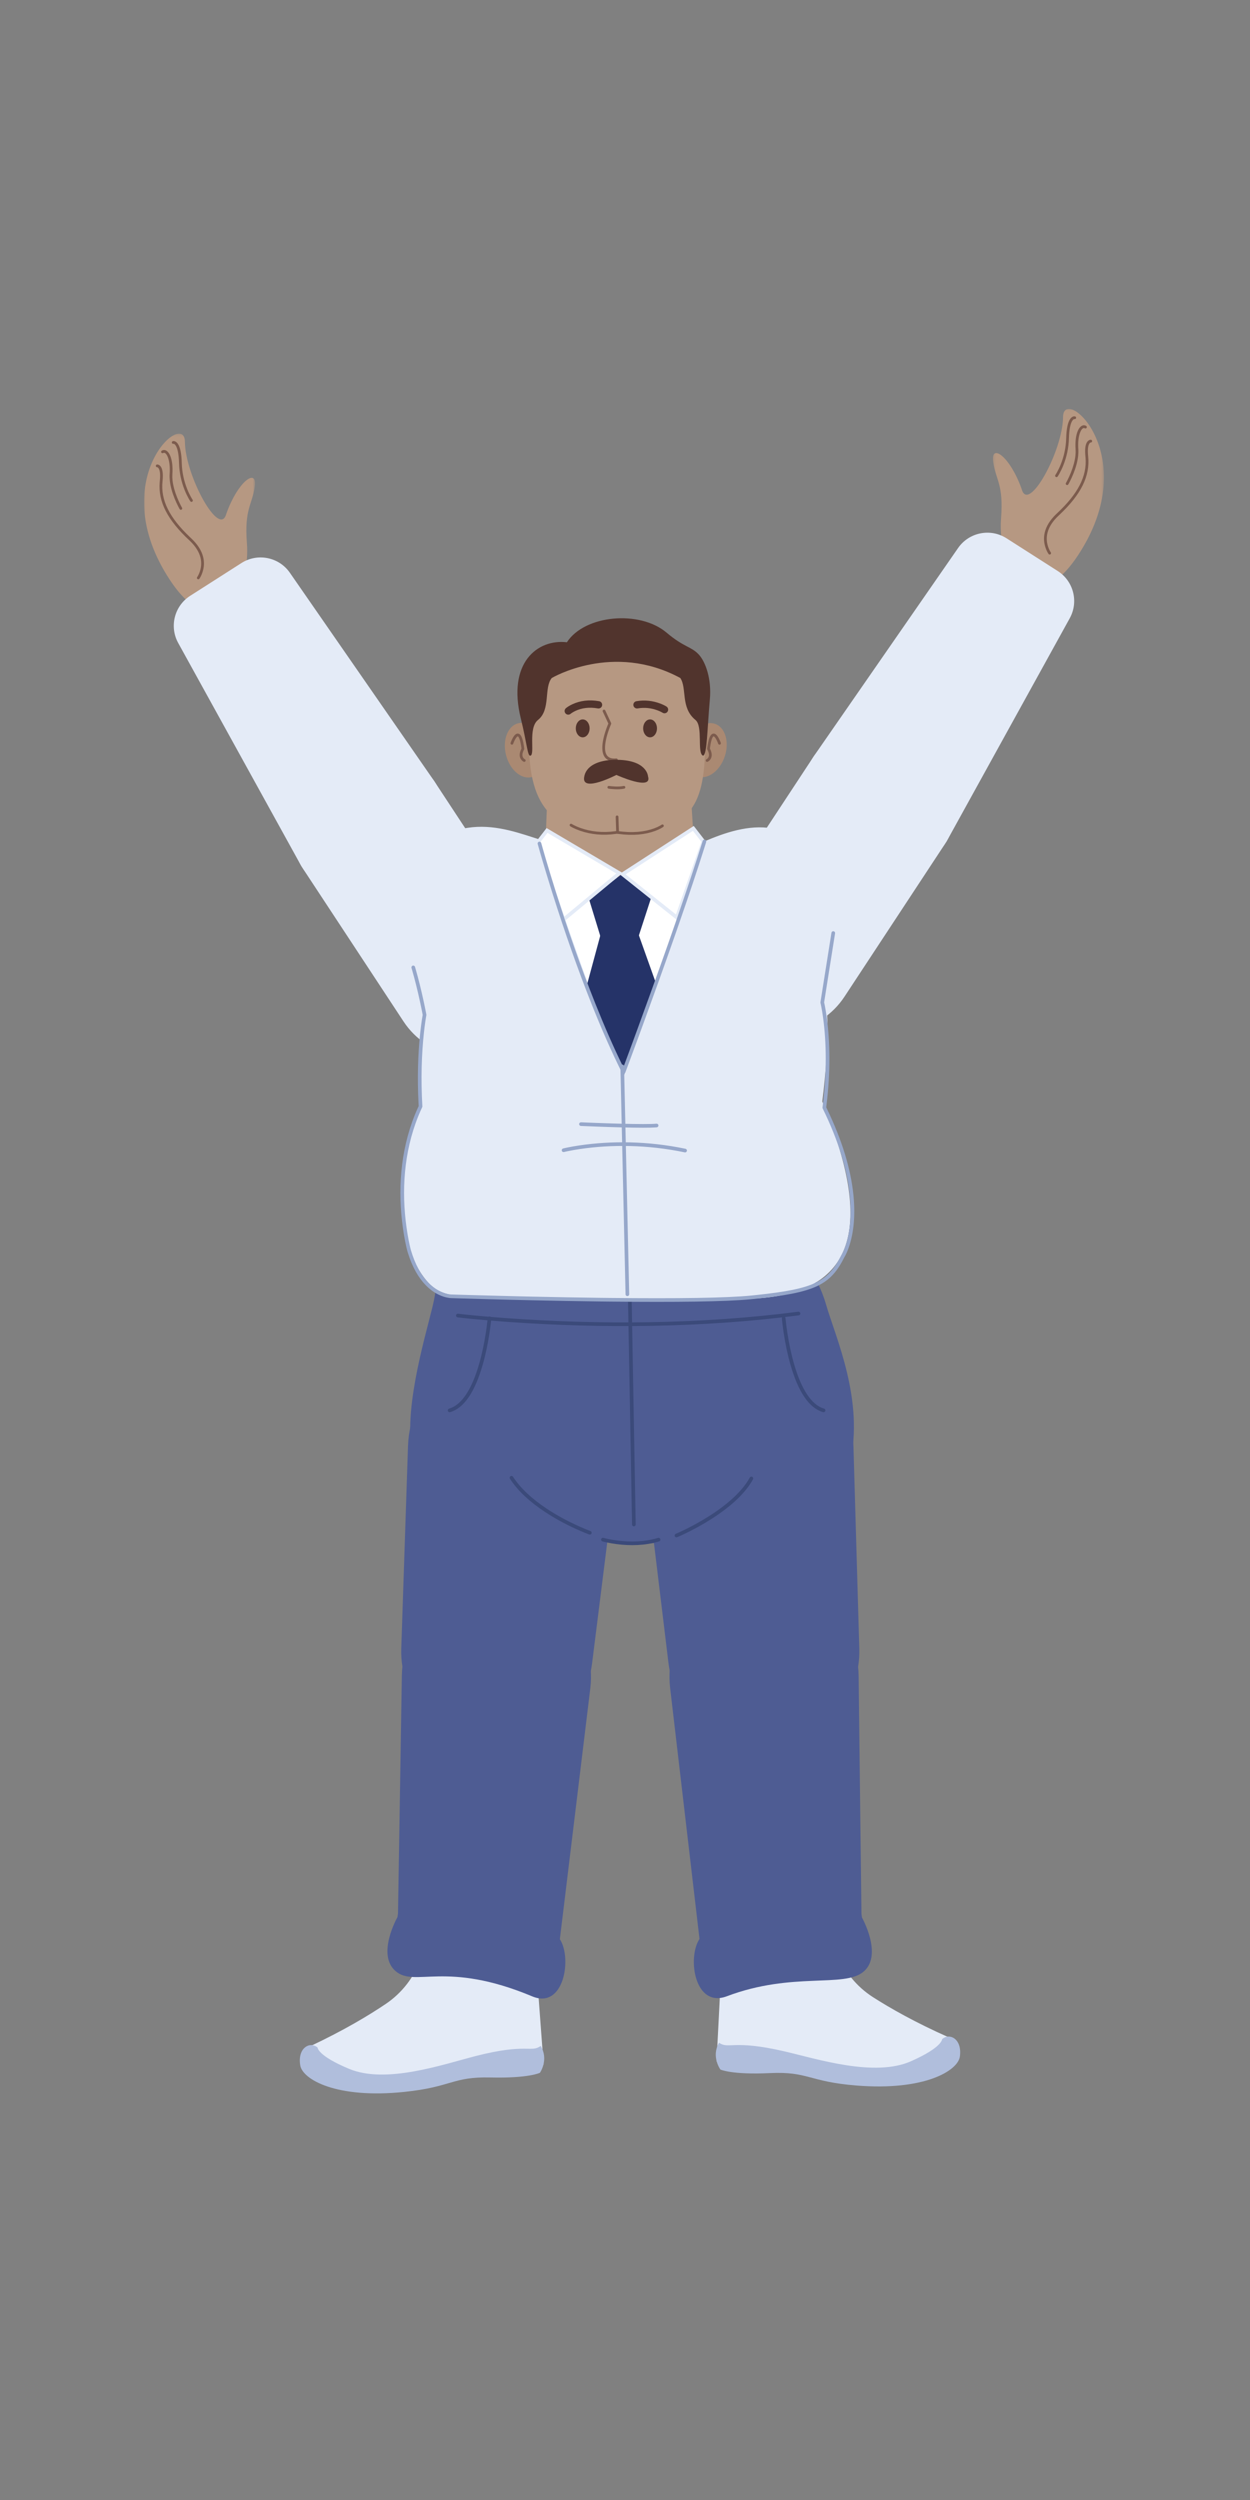 <svg xmlns="http://www.w3.org/2000/svg" xmlns:xlink="http://www.w3.org/1999/xlink" width="512" height="1024" version="1.1" viewBox="0 0 512 1024"><rect x="0" y="0" width="512" height="1024" fill="#808080" stroke="none"/><title>2.人物组件/1.商人/站立/双手高举</title><desc>Created with Sketch.</desc><defs><polygon id="path-1" points="0 1.181 45.46 1.181 45.46 73.859 0 73.859"/><polygon id="path-3" points="1.206 .045 46.666 .045 46.666 72.723 1.206 72.723"/></defs><g id="2.人物组件/1.商人/站立/双手高举" fill="none" fill-rule="evenodd" stroke="none" stroke-width="1"><path id="Fill-1" fill="#E4EBF7" d="M220.375,814.994 L222.657,845.638 C222.657,845.638 209.184,848.921 196.492,847.402 C174.78,844.804 180.477,850.367 154.596,852.368 C131.799,854.129 117.06,842.831 127.111,838.099 C140.97,831.574 151.171,825.424 158.041,820.787 C164.673,816.311 169.65,809.818 172.386,802.3 C176.661,790.55 184.668,772.568 194.221,770.422 C216.738,765.362 220.375,814.994 220.375,814.994"/><path id="Fill-3" fill="#B0BEDC" d="M130.093,838.694 C130.093,838.694 130.013,841.996 143.009,847.409 C158.147,853.715 181.351,845.612 194.897,842.14 C215.762,836.794 217.55,840.883 221.458,838.021 C224.903,843.61 221.167,849.005 221.167,849.005 C221.167,849.005 216.69,851.312 200.917,850.937 C185.143,850.564 185.272,854.818 165.507,856.853 C137.666,859.723 123.933,851.708 122.983,845.989 C121.787,838.795 126.962,835.96 130.093,838.694"/><path id="Fill-5" fill="#4E5C93" d="M200.304,715.55 L200.304,715.55 C179.473,713.804 163.671,696.036 164.365,675.144 L167.119,592.343 C167.937,567.746 189.18,548.844 213.706,550.893 C238.084,552.929 255.862,574.853 252.82,599.126 L242.515,681.33 C239.898,702.21 221.272,717.308 200.304,715.55"/><path id="Fill-7" fill="#4E5C93" d="M205.864,648.239 C228.051,649.691 244.464,669.473 241.789,691.545 C236.65,733.941 229.32,794.295 229.32,794.295 L229.32,794.295 C234.373,802.026 231.028,823.164 218.002,817.712 C182.511,802.86 169.989,814.202 162.042,807.378 C154.095,800.556 162.805,785.238 162.807,785.232 L163.018,783.747 C163.018,783.747 163.959,727.547 164.602,686.28 C164.949,664.134 183.763,646.793 205.864,648.239"/><path id="Fill-9" fill="#E4EBF7" d="M295.075,813.658 L293.501,844.345 C293.501,844.345 307.046,847.318 319.7,845.506 C341.348,842.407 335.78,848.099 361.7,849.502 C384.533,850.735 399.005,839.099 388.847,834.601 C374.842,828.397 364.501,822.485 357.526,818.009 C350.794,813.688 345.668,807.311 342.758,799.858 C338.212,788.21 329.792,770.417 320.191,768.493 C297.565,763.955 295.075,813.658 295.075,813.658"/><path id="Fill-11" fill="#B0BEDC" d="M385.88,835.265 C385.88,835.265 386.036,838.563 373.169,844.275 C358.181,850.929 334.796,843.365 321.173,840.207 C300.19,835.344 298.498,839.474 294.526,836.702 C291.209,842.37 295.069,847.677 295.069,847.677 C295.069,847.677 299.597,849.881 315.359,849.141 C331.12,848.403 331.09,852.659 350.894,854.237 C378.794,856.461 392.341,848.133 393.158,842.393 C394.186,835.172 388.948,832.458 385.88,835.265"/><path id="Fill-13" fill="#4E5C93" d="M315.86,715.501 L315.86,715.501 C336.696,713.845 352.577,696.145 351.971,675.251 L349.575,592.438 C348.863,567.838 327.702,548.845 303.167,550.787 C278.78,552.719 260.906,574.565 263.844,598.852 L273.797,681.1 C276.324,701.99 294.882,717.169 315.86,715.501"/><path id="Fill-15" fill="#4E5C93" d="M310.599,648.245 C288.407,649.601 271.908,669.313 274.488,691.397 C279.443,733.814 286.515,794.198 286.515,794.198 C286.515,794.198 286.515,794.2 286.514,794.2 C281.429,801.908 284.523,822.661 297.732,817.664 C324.602,807.5 345.758,814.361 353.736,807.572 C361.712,800.785 353.067,785.429 353.067,785.423 L352.862,783.937 C352.862,783.937 352.164,727.733 351.696,686.464 C351.446,664.318 332.706,646.894 310.599,648.245"/><path id="Fill-17" fill="#4E5C93" d="M178.923,523.638 C178.923,523.638 178.875,528.186 177.155,535.254 C173.856,548.814 164.357,580.189 169.523,597.975 C174.756,615.984 216.639,632.184 260.891,632.184 C282.524,632.184 341.063,628.812 348.032,599.664 C354.227,573.76 342.123,547.468 338.349,534.337 C336.288,527.163 333.363,522.793 333.363,522.793 C333.363,522.793 191.592,523.638 178.923,523.638"/><path id="Stroke-19" fill="#3B4A7A" fill-rule="nonzero" d="M257.852,525.043 C258.232,525.036 258.551,525.312 258.607,525.677 L258.616,525.779 L260.389,624.427 C260.396,624.841 260.066,625.182 259.652,625.19 C259.273,625.197 258.954,624.92 258.898,624.555 L258.889,624.454 L257.116,525.806 C257.108,525.392 257.438,525.05 257.852,525.043 Z"/><path id="Stroke-21" fill="#3B4A7A" fill-rule="nonzero" d="M329.706,522.888 C330.12,522.888 330.456,523.223 330.456,523.638 C330.456,524.017 330.174,524.331 329.808,524.381 L329.706,524.388 L184.044,524.388 C183.63,524.388 183.294,524.052 183.294,523.638 C183.294,523.258 183.576,522.944 183.942,522.894 L184.044,522.888 L329.706,522.888 Z"/><path id="Stroke-23" fill="#3B4A7A" fill-rule="nonzero" d="M326.968,537.279 C327.379,537.226 327.755,537.515 327.808,537.926 C327.862,538.337 327.572,538.713 327.161,538.767 C287.631,543.9 246.508,544.165 208.57,541.496 L206.611,541.355 C201.674,540.993 197.218,540.608 193.299,540.22 L191.478,540.036 C190.973,539.984 190.493,539.933 190.04,539.884 L188.233,539.683 L187.451,539.591 C187.04,539.54 186.748,539.165 186.799,538.754 C186.85,538.343 187.225,538.051 187.636,538.102 L188.925,538.252 L190.661,538.442 C191.286,538.509 191.957,538.578 192.672,538.65 L194.235,538.805 C197.948,539.165 202.125,539.522 206.72,539.859 C245.106,542.67 286.87,542.486 326.968,537.279 Z"/><path id="Fill-25" fill="#E4EBF7" d="M133.784,311.608 L133.784,311.608 C118.832,321.399 114.669,341.467 124.493,356.397 L165.266,418.369 C175.058,433.252 195.05,437.401 209.954,427.642 C224.907,417.852 229.07,397.783 219.248,382.854 L178.473,320.88 C168.683,305.997 148.691,301.849 133.784,311.608"/><path id="Fill-27" fill="#B69882" d="M281.677,305.31 L284.143,343.843 C285.258,361.249 271.522,376.02 254.082,376.171 C236.713,376.321 222.754,361.909 223.456,344.556 L225.033,305.598 L281.677,305.31 Z"/><path id="Fill-29" fill="#AA8972" d="M207.257,309.222 C208.786,315.311 213.502,319.374 217.795,318.297 C222.088,317.22 224.329,311.411 222.8,305.322 C221.273,299.234 216.554,295.17 212.263,296.247 C207.97,297.324 205.729,303.132 207.257,309.222"/><path id="Fill-31" fill="#AA8972" d="M296.884,309.764 C294.931,315.731 289.937,319.452 285.731,318.075 C281.527,316.699 279.7,310.745 281.653,304.78 C283.604,298.813 288.599,295.093 292.804,296.469 C297.01,297.846 298.837,303.798 296.884,309.764"/><path id="Fill-33" fill="#B69882" d="M288.792,304.553 C288.792,332.334 281.472,340.5 254.018,341.202 C230.513,341.802 216.713,334.869 216.713,304.553 C216.713,280.247 232.848,264.479 252.753,264.479 C272.657,264.479 288.792,282.78 288.792,304.553"/><path id="Fill-35" fill="#51342D" d="M284.85,294.887 C288.059,297.512 285.414,308.402 287.948,309.529 C289.637,309.247 289.637,299.11 290.763,286.441 C291.507,278.067 288.995,271.123 286.259,268.139 C283.161,264.76 280.251,265.243 273.026,259.129 C262.044,249.838 239.519,251.809 232.199,263.071 C220.092,261.664 207.704,271.517 213.335,294.325 C215.925,304.815 216.072,309.873 217.277,309.529 C219.248,308.965 216.15,298.265 220.374,294.887 C225.66,290.659 222.698,281.714 226.005,277.712 C226.005,277.712 251.064,262.789 278.657,277.712 C281.472,281.935 278.657,289.819 284.85,294.887"/><path id="Stroke-37" fill="#51342D" fill-rule="nonzero" d="M234.479,288.447 C237.539,287.033 241.213,286.466 245.416,287.217 C246.231,287.363 246.774,288.142 246.629,288.958 C246.483,289.773 245.704,290.316 244.888,290.17 C241.318,289.533 238.261,290.004 235.738,291.17 C235.141,291.446 234.626,291.739 234.198,292.028 L233.986,292.175 C233.926,292.218 233.876,292.255 233.837,292.286 L233.75,292.356 C233.126,292.902 232.178,292.839 231.633,292.215 C231.088,291.591 231.151,290.644 231.774,290.098 C232.282,289.654 233.189,289.043 234.479,288.447 Z"/><path id="Stroke-39" fill="#51342D" fill-rule="nonzero" d="M260.662,287.215 C264.145,286.609 267.433,287.049 270.372,288.151 C271.589,288.607 272.482,289.072 272.996,289.405 C273.691,289.855 273.89,290.784 273.44,291.479 C272.99,292.175 272.061,292.373 271.366,291.923 L271.265,291.862 C271.176,291.81 271.045,291.737 270.874,291.648 C270.428,291.415 269.907,291.18 269.319,290.96 C266.848,290.034 264.087,289.664 261.176,290.171 C260.36,290.313 259.583,289.766 259.441,288.95 C259.299,288.134 259.845,287.357 260.662,287.215 Z"/><path id="Stroke-41" fill="#7C5B4D" fill-rule="nonzero" d="M247.165,290.718 C247.419,290.6 247.715,290.686 247.868,290.91 L247.913,290.99 L250.307,296.127 C250.376,296.276 250.377,296.448 250.309,296.597 L250.181,296.891 C250.128,297.014 250.066,297.163 249.997,297.334 L249.924,297.512 C249.633,298.239 249.341,299.032 249.069,299.866 C248.613,301.264 248.259,302.63 248.048,303.905 C247.272,308.601 248.467,311.053 252.415,310.658 C252.724,310.627 253,310.853 253.031,311.162 C253.062,311.471 252.836,311.747 252.527,311.778 C247.632,312.267 246.06,309.039 246.938,303.722 C247.159,302.384 247.527,300.965 248,299.516 C248.28,298.658 248.58,297.842 248.88,297.093 L249.08,296.606 L249.179,296.372 L246.893,291.465 C246.775,291.212 246.862,290.915 247.086,290.763 L247.165,290.718 Z"/><path id="Fill-43" fill="#51342D" d="M241.511,298.341 C241.511,300.367 240.241,302.011 238.675,302.011 C237.107,302.011 235.84,300.367 235.84,298.341 C235.84,296.313 237.107,294.67 238.675,294.67 C240.241,294.67 241.511,296.313 241.511,298.341"/><path id="Fill-45" fill="#51342D" d="M269.105,298.341 C269.105,300.367 267.834,302.011 266.268,302.011 C264.701,302.011 263.432,300.367 263.432,298.341 C263.432,296.313 264.701,294.67 266.268,294.67 C267.834,294.67 269.105,296.313 269.105,298.341"/><path id="Fill-47" fill="#51342D" d="M265.424,317.975 C265.424,317.975 265.11,311.05 251.909,311.218 C244.953,311.306 239.802,313.751 239.238,318.538 C238.52,324.64 252.471,317.413 252.471,317.413 C252.471,317.413 267.393,324.17 265.424,317.975"/><path id="Stroke-49" fill="#7C5B4D" fill-rule="nonzero" d="M249.46,321.924 L249.793,321.97 C249.977,321.993 250.206,322.019 250.472,322.046 C251.537,322.15 252.623,322.196 253.629,322.151 C254.308,322.12 254.92,322.048 255.446,321.931 C255.75,321.864 256.05,322.055 256.117,322.359 C256.185,322.662 255.993,322.962 255.69,323.03 C255.094,323.162 254.42,323.241 253.68,323.275 C252.613,323.323 251.476,323.275 250.362,323.165 L249.827,323.107 L249.289,323.036 C248.982,322.989 248.772,322.702 248.819,322.395 C248.861,322.119 249.098,321.92 249.369,321.918 L249.46,321.924 Z"/><path id="Stroke-51" fill="#7C5B4D" fill-rule="nonzero" d="M233.417,337.658 C233.587,337.398 233.936,337.325 234.196,337.495 L234.424,337.634 C234.586,337.729 234.806,337.85 235.084,337.993 C235.833,338.377 236.714,338.763 237.719,339.123 C241.859,340.608 246.691,341.217 252.084,340.454 L252.664,340.367 L252.837,340.366 C258.974,341.302 264.014,340.759 267.976,339.289 C268.874,338.956 269.639,338.601 270.273,338.247 L270.56,338.081 C270.773,337.955 270.919,337.857 270.999,337.797 C271.248,337.611 271.6,337.662 271.786,337.911 C271.972,338.16 271.921,338.513 271.672,338.699 L271.511,338.812 C271.349,338.921 271.119,339.063 270.821,339.229 C270.138,339.611 269.32,339.99 268.368,340.344 C264.361,341.83 259.331,342.406 253.276,341.567 L252.755,341.491 L252.24,341.568 C246.856,342.329 242.002,341.77 237.803,340.344 L237.339,340.182 C236.287,339.805 235.362,339.4 234.57,338.994 C234.361,338.886 234.172,338.784 234.004,338.689 L233.624,338.465 C233.607,338.454 233.593,338.445 233.581,338.437 C233.32,338.267 233.247,337.918 233.417,337.658 Z"/><path id="Stroke-53" fill="#7C5B4D" fill-rule="nonzero" d="M252.733,334.026 C253.013,334.016 253.251,334.213 253.304,334.478 L253.314,334.569 L253.527,340.904 C253.538,341.214 253.294,341.474 252.984,341.485 C252.704,341.494 252.466,341.298 252.413,341.032 L252.403,340.941 L252.19,334.607 C252.179,334.296 252.423,334.036 252.733,334.026 Z"/><path id="Stroke-55" fill="#7C5B4D" fill-rule="nonzero" d="M209.916,302.493 C210.673,301.049 211.453,300.243 212.431,300.538 C213.55,300.875 214.254,302.783 214.737,306.644 C214.752,306.76 214.73,306.877 214.674,306.98 C213.725,308.744 213.824,309.88 214.5,310.616 C214.688,310.821 214.872,310.942 214.971,310.986 C215.255,311.112 215.383,311.444 215.257,311.728 C215.131,312.012 214.799,312.14 214.515,312.014 C214.285,311.912 213.976,311.708 213.672,311.377 C212.697,310.316 212.526,308.74 213.559,306.686 L213.598,306.61 L213.578,306.45 C213.172,303.399 212.617,301.865 212.155,301.635 L212.106,301.615 C211.902,301.554 211.415,302.057 210.913,303.015 C210.727,303.37 210.554,303.754 210.399,304.138 L210.262,304.489 C210.239,304.552 210.22,304.604 210.207,304.643 C210.106,304.937 209.786,305.093 209.492,304.992 C209.198,304.891 209.042,304.571 209.143,304.278 L209.248,303.989 C209.279,303.908 209.315,303.817 209.355,303.717 C209.523,303.301 209.711,302.885 209.916,302.493 Z"/><path id="Stroke-57" fill="#7C5B4D" fill-rule="nonzero" d="M291.947,300.539 C292.926,300.242 293.707,301.048 294.464,302.493 C294.669,302.885 294.857,303.301 295.025,303.717 L295.175,304.102 C295.201,304.172 295.222,304.231 295.238,304.278 C295.339,304.571 295.182,304.891 294.888,304.992 C294.595,305.093 294.275,304.937 294.174,304.643 L294.08,304.387 C294.052,304.313 294.019,304.23 293.982,304.138 C293.827,303.754 293.653,303.37 293.467,303.015 C292.965,302.057 292.478,301.553 292.273,301.615 C291.834,301.748 291.301,303.087 290.89,305.82 L290.779,306.609 L290.819,306.686 C291.814,308.661 291.694,310.194 290.817,311.252 L290.708,311.377 C290.404,311.708 290.095,311.912 289.866,312.014 C289.582,312.14 289.249,312.012 289.123,311.728 C288.997,311.444 289.125,311.112 289.409,310.986 C289.508,310.942 289.692,310.821 289.88,310.616 C290.555,309.88 290.655,308.744 289.704,306.98 C289.649,306.877 289.627,306.76 289.642,306.643 L289.735,305.943 C290.214,302.553 290.899,300.856 291.947,300.539 Z"/><g id="分组" transform="translate(59, 176.455)"><mask id="mask-2" fill="#fff"><use xlink:href="#path-1"/></mask><path id="Fill-59" fill="#B69882" d="M33.043,71.495 C33.043,71.495 43.516,64.122 42.129,45.95 C41.055,31.896 44.323,30.366 45.367,22.748 C46.411,15.131 38.451,20.519 33.678,34.044 C30.925,44.112 16.836,18.303 16.738,4.49 C16.641,-8.919 -16.362,20.115 10.579,61.076 C23.86,81.267 33.043,71.495 33.043,71.495" mask="url(#mask-2)"/></g><path id="Stroke-61" fill="#7C5B4D" fill-rule="nonzero" d="M64.373,190.258 C64.766,190.244 65.251,190.421 65.687,190.919 C66.528,191.882 66.888,193.763 66.606,196.828 L66.572,197.173 C65.765,204.906 69.44,212.099 77.859,220.067 L78.291,220.472 C83.711,225.524 84.515,230.734 82.595,235.325 C82.256,236.136 81.913,236.722 81.675,237.048 C81.492,237.299 81.14,237.354 80.889,237.171 C80.638,236.988 80.583,236.636 80.767,236.385 L80.836,236.283 C80.88,236.216 80.936,236.125 81.003,236.012 C81.191,235.69 81.38,235.314 81.557,234.891 C83.271,230.791 82.605,226.183 77.805,221.562 L77.524,221.295 C68.713,213.085 64.721,205.583 65.414,197.463 L65.453,197.056 C65.766,194.068 65.463,192.373 64.84,191.66 C64.673,191.468 64.534,191.399 64.451,191.385 L64.421,191.382 C64.119,191.404 63.85,191.17 63.828,190.86 C63.808,190.581 63.996,190.336 64.259,190.273 L64.36,190.259 L64.373,190.258 Z"/><path id="Stroke-63" fill="#7C5B4D" fill-rule="nonzero" d="M66.278,184.586 C67.563,183.85 68.862,184.71 69.678,186.569 C70.474,188.384 70.828,191.072 70.611,194.184 C70.554,195 70.578,195.864 70.676,196.772 C70.918,198.989 71.593,201.375 72.568,203.793 C73.005,204.878 73.473,205.897 73.942,206.819 L74.178,207.275 L74.56,207.973 C74.716,208.241 74.626,208.586 74.358,208.742 C74.089,208.899 73.745,208.809 73.588,208.54 L73.407,208.216 L73.183,207.801 C73.105,207.652 73.023,207.495 72.939,207.328 C72.456,206.379 71.974,205.331 71.524,204.214 C70.514,201.707 69.812,199.226 69.558,196.894 C69.452,195.922 69.427,194.991 69.488,194.106 C69.694,191.163 69.364,188.652 68.648,187.021 C68.064,185.69 67.391,185.245 66.837,185.562 C66.567,185.717 66.224,185.623 66.069,185.354 C65.915,185.084 66.008,184.74 66.278,184.586 Z"/><path id="Stroke-65" fill="#7C5B4D" fill-rule="nonzero" d="M70.907,180.68 C71.538,180.592 72.276,180.918 72.902,181.874 C73.797,183.24 74.352,185.741 74.458,189.673 C74.561,193.502 75.379,197.085 76.677,200.33 C77.164,201.548 77.686,202.631 78.206,203.566 C78.342,203.81 78.471,204.03 78.59,204.226 L78.799,204.56 C78.839,204.621 78.868,204.665 78.887,204.692 C79.064,204.947 79,205.298 78.745,205.475 C78.49,205.652 78.139,205.588 77.962,205.333 L77.753,205.011 L77.5,204.595 C77.411,204.445 77.319,204.285 77.224,204.113 C76.68,203.138 76.138,202.012 75.632,200.748 C74.287,197.386 73.44,193.674 73.334,189.704 C73.233,185.961 72.719,183.648 71.961,182.49 C71.608,181.951 71.319,181.792 71.115,181.791 L71.062,181.794 C71.068,181.793 71.068,181.793 71.092,181.788 C70.791,181.866 70.484,181.686 70.406,181.385 C70.327,181.085 70.507,180.777 70.808,180.699 L70.861,180.688 C70.872,180.686 70.886,180.683 70.907,180.68 Z"/><path id="Fill-67" fill="#E4EBF7" d="M98.887,230.626 L77.915,244.031 C71.432,248.174 69.281,256.639 72.997,263.374 L123.367,354.655 C132.914,369.73 152.873,374.212 167.95,364.666 C183.025,355.12 187.507,335.159 177.961,320.084 L118.738,234.61 C114.269,228.16 105.497,226.4 98.887,230.626"/><path id="Fill-69" fill="#E4EBF7" d="M377.381,301.472 L377.381,301.472 C392.333,311.261 396.497,331.331 386.674,346.261 L345.901,408.233 C336.107,423.116 316.117,427.265 301.211,417.506 C286.259,407.716 282.097,387.647 291.919,372.718 L332.692,310.744 C342.484,295.861 362.476,291.713 377.381,301.472"/><g id="分组" transform="translate(405.5, 167.455)"><mask id="mask-4" fill="#fff"><use xlink:href="#path-3"/></mask><path id="Fill-71" fill="#B69882" d="M13.622,70.359 C13.622,70.359 3.151,62.986 4.538,44.812 C5.612,30.761 2.342,29.23 1.3,21.612 C0.256,13.993 8.216,19.383 12.988,32.908 C15.742,42.977 29.831,17.168 29.929,3.354 C30.026,-10.055 63.029,18.978 36.088,59.94 C22.805,80.132 13.622,70.359 13.622,70.359" mask="url(#mask-4)"/></g><path id="Stroke-73" fill="#7C5B4D" fill-rule="nonzero" d="M446.794,180.122 L446.817,180.123 C447.127,180.145 447.361,180.414 447.339,180.724 C447.319,181.003 447.099,181.22 446.829,181.244 L446.753,181.246 C446.678,181.243 446.522,181.3 446.327,181.523 C445.727,182.21 445.424,183.807 445.682,186.593 L445.714,186.92 C446.563,195.061 442.729,202.564 434.079,210.749 L433.643,211.159 C428.588,215.87 427.862,220.576 429.608,224.755 C429.785,225.178 429.975,225.554 430.163,225.876 L430.281,226.071 C430.333,226.154 430.373,226.213 430.399,226.248 C430.582,226.499 430.527,226.851 430.276,227.034 C430.025,227.218 429.673,227.163 429.49,226.912 C429.252,226.585 428.909,225.999 428.57,225.189 C426.686,220.682 427.427,215.577 432.585,210.612 L432.876,210.336 C441.455,202.344 445.287,195.145 444.632,187.43 L444.595,187.037 C444.252,183.768 444.607,181.781 445.48,180.783 C445.916,180.284 446.401,180.108 446.794,180.122 Z"/><path id="Stroke-75" fill="#7C5B4D" fill-rule="nonzero" d="M441.489,176.433 C442.305,174.573 443.604,173.714 444.889,174.45 C445.159,174.604 445.252,174.948 445.098,175.217 C444.943,175.487 444.6,175.58 444.33,175.426 C443.776,175.109 443.103,175.554 442.519,176.885 C441.803,178.516 441.473,181.027 441.679,183.969 C441.74,184.855 441.715,185.786 441.609,186.757 C441.355,189.09 440.653,191.571 439.643,194.078 C439.193,195.194 438.711,196.242 438.228,197.192 L437.984,197.664 L437.669,198.245 C437.63,198.316 437.599,198.369 437.579,198.404 C437.422,198.672 437.078,198.763 436.809,198.606 C436.541,198.45 436.451,198.105 436.607,197.837 L436.774,197.539 L436.989,197.139 C437.065,196.996 437.143,196.844 437.225,196.683 C437.694,195.761 438.162,194.742 438.599,193.657 C439.574,191.238 440.249,188.852 440.491,186.636 C440.589,185.728 440.613,184.863 440.556,184.048 C440.339,180.936 440.693,178.248 441.489,176.433 Z"/><path id="Stroke-77" fill="#7C5B4D" fill-rule="nonzero" d="M440.05,171.654 C439.846,171.655 439.558,171.815 439.205,172.354 C438.447,173.511 437.934,175.825 437.833,179.567 C437.726,183.537 436.879,187.248 435.534,190.61 C435.029,191.874 434.486,193.001 433.943,193.976 L433.667,194.458 C433.623,194.533 433.58,194.605 433.537,194.675 L433.233,195.156 C433.222,195.171 433.213,195.185 433.205,195.196 C433.028,195.452 432.677,195.515 432.422,195.338 C432.167,195.161 432.103,194.811 432.28,194.556 L432.411,194.356 L432.461,194.277 C432.611,194.038 432.779,193.754 432.96,193.429 C433.481,192.494 434.003,191.411 434.49,190.192 C435.788,186.948 436.605,183.365 436.709,179.537 C436.814,175.605 437.369,173.104 438.264,171.737 C438.889,170.781 439.627,170.456 440.259,170.544 L440.357,170.563 C440.658,170.641 440.838,170.948 440.76,171.249 C440.689,171.52 440.433,171.692 440.164,171.667 L440.097,171.657 L440.05,171.654 Z"/><path id="Fill-79" fill="#E4EBF7" d="M412.28,220.49 L433.252,233.895 C439.735,238.038 441.885,246.503 438.168,253.238 L387.798,344.519 C378.251,359.594 358.292,364.076 343.217,354.53 C328.142,344.982 323.66,325.023 333.206,309.948 L392.429,224.474 C396.897,218.024 405.668,216.263 412.28,220.49"/><path id="Fill-81" fill="#E4EBF7" d="M342.712,365.841 C328.636,330.229 304.561,337.831 288.68,344.57 C283.393,346.815 265.927,359.965 254.866,359.646 C238.522,359.175 227.431,345.859 221.486,344.007 C205.735,339.097 182.929,328.962 160.261,362.462 C160.261,362.462 165.428,380.032 173.902,415.712 C173.902,415.712 170.723,438.945 172.253,453.192 C172.253,453.192 154.63,495.358 172.649,521.826 C177.661,529.184 181.892,530.881 194.048,531.397 C219.976,532.501 285.793,532.717 307.235,531.961 C351.158,530.413 357.916,501.834 336.799,451.153 C336.799,451.153 340.178,425.997 338.489,412.297 C342.992,377.385 342.712,365.841 342.712,365.841"/><path id="Fill-83" fill="#FFF" d="M223.256,352.565 C223.256,352.565 243.461,412.298 254.02,437.216 C278.938,381.045 286.276,344.374 287.113,344.257 L249.526,361.573 L223.256,352.565 Z"/><polygon id="Fill-85" fill="#253368" points="241.195 368.08 254.288 358.366 266.816 367.377 261.505 383.721 246.005 383.817"/><polygon id="Fill-87" fill="#253368" points="240.4 403.465 246.074 382.489 261.467 382.489 268.379 401.881 255.428 440.735"/><polygon id="Fill-89" fill="#FFF" points="254.991 358.085 277.234 375.822 288.115 344.651 283.987 339.312"/><path id="Stroke-91" fill="#E4EBF7" fill-rule="nonzero" d="M288.958,344.514 L284.159,338.308 L253.709,358.022 L277.594,377.068 L288.958,344.514 Z M283.815,340.316 L287.273,344.787 L276.874,374.577 L256.273,358.148 L283.815,340.316 Z"/><polygon id="Fill-93" fill="#FFF" points="253.724 357.663 230.819 376.668 219.938 345.495 224.067 340.158"/><path id="Stroke-95" fill="#E4EBF7" fill-rule="nonzero" d="M255.023,357.559 L223.879,339.176 L219.096,345.358 L230.467,377.934 L255.023,357.559 Z M224.255,341.139 L252.423,357.766 L231.17,375.4 L220.779,345.632 L224.255,341.139 Z"/><path id="Stroke-97" fill="#96A7CA" fill-rule="nonzero" d="M287.823,344.428 C287.946,344.032 288.367,343.812 288.762,343.935 C289.158,344.058 289.378,344.479 289.255,344.874 L288.465,347.391 C285.672,356.222 282.159,366.713 278.06,378.527 L276.428,383.214 L275.872,384.801 C271.914,396.095 267.696,407.842 263.457,419.452 L260.941,426.318 L257.159,436.55 L256.13,439.309 C255.901,439.922 255.05,439.967 254.757,439.381 C250.629,431.125 246.509,421.781 242.427,411.548 C236.68,397.141 231.289,381.708 226.409,366.276 L225.736,364.137 C224.409,359.9 223.203,355.921 222.128,352.266 L221.148,348.898 L220.241,345.694 C220.131,345.295 220.366,344.882 220.765,344.772 C221.165,344.662 221.577,344.897 221.687,345.297 L222.336,347.598 C222.621,348.599 222.944,349.715 223.301,350.937 L223.838,352.761 C224.933,356.462 226.157,360.48 227.501,364.751 L227.839,365.824 C232.709,381.223 238.088,396.623 243.82,410.992 C247.534,420.302 251.277,428.87 255.027,436.543 L255.331,437.16 L258.555,428.458 C259.302,426.433 260.082,424.309 260.891,422.099 C265.131,410.524 269.37,398.759 273.372,387.394 L274.457,384.304 C275.015,382.713 275.564,381.14 276.105,379.584 L277.815,374.647 C281.795,363.104 285.176,352.919 287.823,344.428 Z"/><path id="Stroke-99" fill="#96A7CA" fill-rule="nonzero" d="M237.357,469.16 C250.306,467.258 265.178,467.287 280.768,470.537 C281.173,470.622 281.433,471.019 281.349,471.425 C281.264,471.83 280.867,472.09 280.462,472.006 C265.06,468.794 250.361,468.766 237.575,470.644 C235.741,470.914 234.116,471.202 232.718,471.491 L232.163,471.608 L231.448,471.768 C231.235,471.817 231.093,471.852 231.023,471.87 C230.622,471.974 230.213,471.733 230.109,471.332 C230.006,470.931 230.247,470.521 230.648,470.418 L231.107,470.307 L231.583,470.199 C231.837,470.143 232.115,470.083 232.415,470.022 C233.84,469.728 235.494,469.434 237.357,469.16 Z"/><path id="Stroke-101" fill="#96A7CA" fill-rule="nonzero" d="M238.004,459.695 L240.68,459.807 L243.43,459.915 C244.681,459.963 245.968,460.01 247.273,460.055 L250.721,460.168 L254.026,460.262 C261.436,460.458 266.719,460.476 268.868,460.26 C269.28,460.219 269.648,460.52 269.689,460.932 C269.73,461.344 269.43,461.712 269.018,461.753 L268.693,461.782 C266.349,461.971 261.378,461.951 254.494,461.775 L251.797,461.701 C251.055,461.679 250.301,461.656 249.538,461.631 L245.277,461.485 L237.938,461.193 C237.524,461.175 237.203,460.825 237.222,460.411 C237.24,459.997 237.59,459.676 238.004,459.695 Z"/><path id="Stroke-103" fill="#96A7CA" fill-rule="nonzero" d="M254.848,436.044 C255.228,436.035 255.548,436.31 255.606,436.675 L255.615,436.777 L257.727,530.114 C257.736,530.528 257.408,530.872 256.994,530.881 C256.614,530.89 256.294,530.615 256.236,530.25 L256.227,530.148 L254.115,436.811 C254.106,436.397 254.434,436.053 254.848,436.044 Z"/><path id="Stroke-105" fill="#96A7CA" fill-rule="nonzero" d="M341.422,381.435 C341.797,381.495 342.063,381.822 342.055,382.192 L342.045,382.293 L337.562,410.578 L337.623,410.844 C337.683,411.113 337.749,411.421 337.818,411.769 L337.871,412.037 C338.127,413.344 338.382,414.877 338.619,416.625 C340,426.784 340.21,438.99 338.514,452.772 L338.414,453.559 L338.731,454.21 C345.027,467.257 348.475,478.949 349.546,489.309 L349.612,489.983 C350.375,498.103 349.629,504.828 347.915,510.182 C347.476,511.551 347.005,512.724 346.531,513.7 L346.289,514.183 C346.116,514.515 345.984,514.742 345.916,514.84 C340.159,526.353 334.093,529.472 308.651,532.065 L307.213,532.207 C296.868,533.169 276.87,533.426 249.991,533.135 L245.575,533.083 C236.675,532.969 227.373,532.802 217.89,532.593 L208.895,532.384 C205.634,532.304 202.463,532.223 199.403,532.14 L187.802,531.807 L185.176,531.725 C184.914,531.729 184.526,531.709 184.031,531.643 C183.27,531.543 182.439,531.355 181.556,531.062 C179.105,530.247 176.671,528.763 174.41,526.452 C171.359,523.335 168.848,518.934 167.043,513.067 L166.842,512.396 L166.735,511.987 C166.658,511.687 166.574,511.344 166.485,510.961 L166.417,510.666 C166.089,509.231 165.761,507.582 165.456,505.742 C162.983,490.857 163.425,474.745 168.808,459.584 C169.505,457.621 170.282,455.696 171.139,453.811 L171.494,453.046 L171.442,452.098 C170.895,441.518 171.205,431.896 172.073,423.532 L172.168,422.64 C172.361,420.877 172.567,419.3 172.774,417.92 L172.947,416.814 L173.138,415.709 L172.858,414.263 L172.513,412.56 C172.349,411.77 172.173,410.938 171.984,410.07 C171.038,405.733 169.972,401.396 168.81,397.351 L168.552,396.461 C168.435,396.063 168.662,395.646 169.06,395.529 C169.457,395.413 169.874,395.64 169.991,396.037 L170.252,396.937 C171.424,401.016 172.497,405.384 173.449,409.75 L173.725,411.033 C173.858,411.66 173.984,412.265 174.103,412.845 L174.476,414.72 L174.639,415.578 C174.656,415.67 174.656,415.766 174.637,415.858 L174.555,416.305 C174.489,416.681 174.414,417.128 174.334,417.643 L174.181,418.663 C174.002,419.896 173.826,421.279 173.659,422.804 C172.695,431.589 172.354,441.827 173.002,453.149 C173.009,453.274 172.985,453.399 172.931,453.513 C171.92,455.65 171.019,457.843 170.222,460.086 C164.936,474.972 164.501,490.84 166.935,505.496 C167.202,507.104 167.486,508.563 167.772,509.855 L167.879,510.332 C167.946,510.627 168.011,510.899 168.071,511.148 L168.3,512.04 C170.048,517.979 172.505,522.361 175.482,525.403 C177.572,527.539 179.8,528.897 182.029,529.639 C183.298,530.06 184.326,530.215 185,530.225 L185.443,530.233 L193.067,530.463 C198.845,530.629 205.13,530.796 211.746,530.952 L217.923,531.094 C227.402,531.302 236.699,531.469 245.594,531.583 L250.007,531.635 C277.411,531.932 297.661,531.658 307.725,530.651 L309.978,530.419 C333.701,527.91 339.2,524.917 344.617,514.095 C344.722,513.933 344.92,513.585 345.181,513.046 C345.624,512.132 346.069,511.025 346.486,509.724 C348.14,504.562 348.862,498.041 348.119,490.124 C347.127,479.56 343.591,467.535 336.97,454.017 C336.905,453.885 336.881,453.737 336.899,453.591 C338.714,439.531 338.531,427.108 337.133,416.827 C336.899,415.108 336.649,413.603 336.399,412.325 L336.204,411.372 L336.071,410.79 C336.055,410.725 336.047,410.658 336.049,410.591 L336.058,410.491 L340.564,382.059 C340.623,381.684 340.951,381.418 341.32,381.425 L341.422,381.435 Z"/><path id="Stroke-107" fill="#3B4A7A" fill-rule="nonzero" d="M246.231,630.429 C246.344,630.031 246.76,629.8 247.158,629.914 L247.564,630.021 C247.701,630.056 247.863,630.095 248.05,630.139 C248.784,630.312 249.623,630.485 250.553,630.647 C256.096,631.61 261.938,631.737 267.384,630.493 C268.116,630.326 268.834,630.134 269.537,629.918 C269.933,629.796 270.353,630.018 270.475,630.414 C270.596,630.81 270.374,631.23 269.978,631.352 C269.24,631.579 268.486,631.78 267.718,631.955 C262.05,633.25 256.019,633.12 250.296,632.124 C249.497,631.985 248.761,631.838 248.097,631.689 L247.512,631.553 L246.746,631.356 C246.348,631.242 246.117,630.827 246.231,630.429 Z"/><path id="Stroke-109" fill="#3B4A7A" fill-rule="nonzero" d="M209.098,604.665 C209.446,604.44 209.91,604.54 210.135,604.887 C213.206,609.634 217.994,614.028 224.033,618.024 C227.932,620.604 232.114,622.863 236.296,624.784 C237.576,625.372 238.777,625.891 239.873,626.339 L240.823,626.72 L241.855,627.113 C242.245,627.252 242.448,627.682 242.308,628.072 C242.169,628.462 241.739,628.665 241.349,628.525 L240.933,628.37 L240.033,628.021 L239.777,627.919 C238.537,627.421 237.156,626.83 235.67,626.147 C231.422,624.196 227.174,621.901 223.205,619.275 C217.008,615.174 212.075,610.647 208.876,605.702 C208.65,605.354 208.75,604.89 209.098,604.665 Z"/><path id="Stroke-111" fill="#3B4A7A" fill-rule="nonzero" d="M307.112,605.213 C307.312,604.85 307.768,604.718 308.131,604.918 C308.494,605.118 308.626,605.574 308.426,605.937 C305.614,611.04 300.613,615.887 294.048,620.421 C290.399,622.941 286.493,625.207 282.588,627.185 C281.416,627.779 280.316,628.31 279.307,628.776 L278.245,629.257 L277.367,629.638 C276.984,629.797 276.545,629.615 276.386,629.232 C276.228,628.85 276.409,628.411 276.792,628.252 L277.153,628.098 C277.377,628.001 277.628,627.89 277.905,627.766 L278.191,627.637 C279.312,627.128 280.563,626.53 281.91,625.847 C285.759,623.897 289.607,621.664 293.196,619.186 C299.587,614.773 304.433,610.076 307.112,605.213 Z"/><path id="Stroke-113" fill="#3B4A7A" fill-rule="nonzero" d="M320.94,539.225 C321.353,539.191 321.716,539.498 321.75,539.911 L321.833,540.769 C321.857,541.002 321.885,541.255 321.915,541.526 C322.061,542.819 322.25,544.26 322.487,545.813 C323.163,550.248 324.084,554.682 325.284,558.814 C328.202,568.857 332.277,575.445 337.543,576.981 C337.941,577.097 338.169,577.513 338.053,577.911 C337.937,578.308 337.521,578.537 337.123,578.421 C331.198,576.693 326.896,569.735 323.844,559.233 C322.623,555.031 321.689,550.534 321.004,546.039 C320.799,544.691 320.628,543.425 320.491,542.265 L320.341,540.923 L320.255,540.035 C320.221,539.622 320.528,539.26 320.94,539.225 Z"/><path id="Stroke-115" fill="#3B4A7A" fill-rule="nonzero" d="M200.557,539.225 C200.969,539.26 201.276,539.622 201.242,540.035 L201.201,540.473 C201.167,540.826 201.124,541.234 201.072,541.694 C200.924,543.006 200.733,544.466 200.493,546.039 C199.808,550.534 198.874,555.031 197.653,559.233 C194.601,569.735 190.298,576.693 184.374,578.421 C183.976,578.537 183.56,578.308 183.444,577.911 C183.328,577.513 183.556,577.097 183.954,576.981 C189.22,575.445 193.294,568.857 196.212,558.814 C197.413,554.682 198.334,550.248 199.01,545.813 C199.213,544.482 199.381,543.233 199.516,542.089 L199.611,541.261 L199.747,539.911 C199.778,539.532 200.086,539.243 200.455,539.224 L200.557,539.225 Z"/></g></svg>